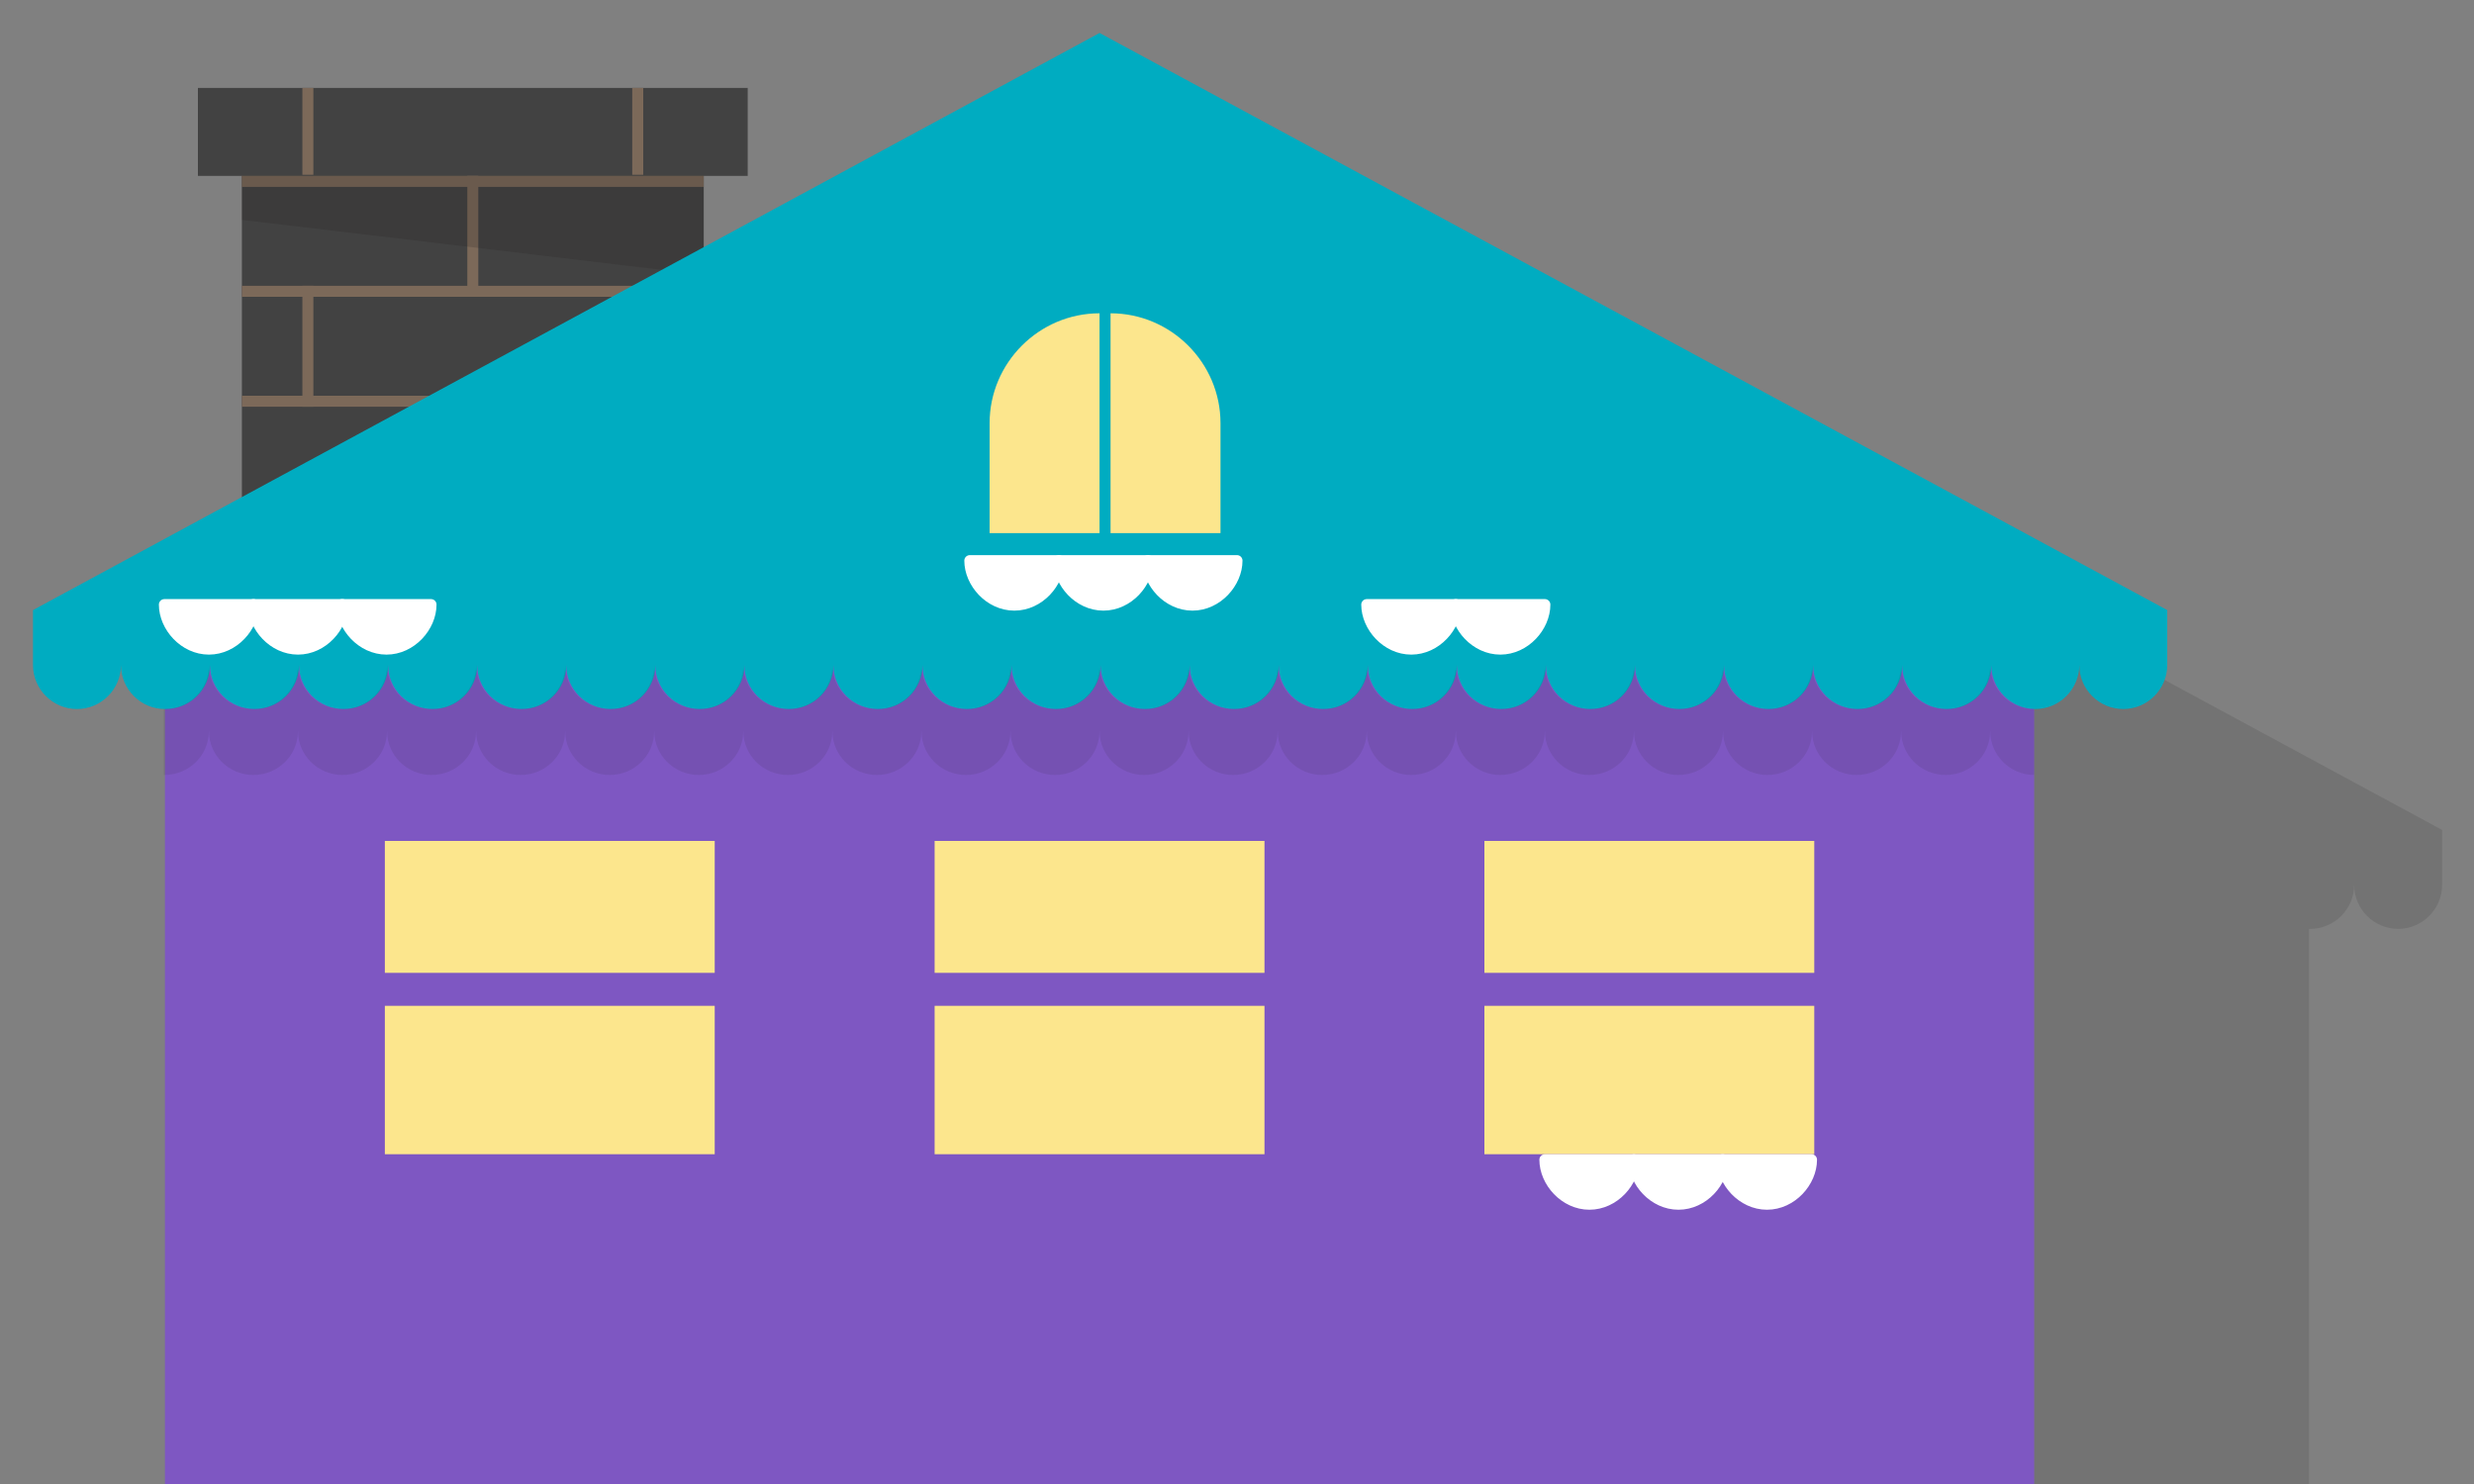 <?xml version="1.0" encoding="utf-8"?>
<!-- Generator: Adobe Illustrator 21.0.0, SVG Export Plug-In . SVG Version: 6.00 Build 0)  -->
<svg version="1.1" id="Layer_1" xmlns="http://www.w3.org/2000/svg" xmlns:xlink="http://www.w3.org/1999/xlink" x="0px" y="0px"
	 viewBox="0 0 450 270" style="enable-background:new 0 0 450 270;" xml:space="preserve">
<rect x="0" y="0" width="450" height="270" fill="#808080" stroke="none"/>
<style type="text/css">
	.st0{fill:#424242;}
	.st1{fill:#7C6959;}
	.st2{opacity:0.2;fill:#231F20;enable-background:new    ;}
	.st3{opacity:0.1;enable-background:new    ;}
	.st4{fill:#7E57C2;}
	.st5{fill:#00ACC1;}
	.st6{fill:#FCE68D;}
	.st7{opacity:0.1;fill:#231F20;enable-background:new    ;}
	.st8{fill:#FFFFFF;stroke:#FFFFFF;stroke-width:2;stroke-linejoin:round;stroke-miterlimit:10;}
</style>
<symbol  id="mc-chimney-big" viewBox="-50 -58 100 116">
	<g>
		<polygon class="st0" points="50,58 -50,58 -50,42 -42,42 -42,-58 42,-58 42,42 50,42 		"/>
	</g>
	<polygon class="st1" points="42,40 -42,40 -42,42 42,42 	"/>
	<polygon class="st1" points="1,42 1,20 -1,20 -1,42 	"/>
	<polygon class="st1" points="1,2 1,-20 -1,-20 -1,2 	"/>
	<polygon class="st1" points="1,-38 1,-58 -1,-58 -1,-38 	"/>
	<polygon class="st1" points="31,-18 31,-40 29,-40 29,-18 	"/>
	<polygon class="st1" points="-29,-18 -29,-40 -31,-40 -31,-18 	"/>
	<polygon class="st1" points="42,20 -42,20 -42,22 42,22 	"/>
	<polygon class="st1" points="42,0 -42,0 -42,2 42,2 	"/>
	<polygon class="st1" points="42,-20 -42,-20 -42,-18 42,-18 	"/>
	<polygon class="st1" points="42,-40 -42,-40 -42,-38 42,-38 	"/>
	<polygon class="st2" points="42,24 -42,34 -42,42 42,42 	"/>
	<polygon class="st1" points="31,22 31,0 29,0 29,22 	"/>
	<polygon class="st1" points="-29,22 -29,0 -31,0 -31,22 	"/>
	<polygon class="st1" points="31,58 31,42.2 29,42.2 29,58 	"/>
	<polygon class="st1" points="-29,58 -29,42.2 -31,42.2 -31,58 	"/>
</symbol>
<path class="st3" d="M250,46l-72,39V74v-2h8V56h-19h-2h-58h-2H86v16h8v2v6v12v2v18v2v16.4L56,151v10c0,4.4,3.6,8,8,8s8-3.6,8-8
	c0,4.4,3.6,8,8,8c0,0,0,0-0.1,0h-0.1v12h0.1H80v89h340v-89v-12l0,0c0.1,0,0.1,0,0.2,0c4.4,0,8-3.6,8-8c0,4.4,3.6,8,8,8s8-3.6,8-8
	v-10L250,46z"/>
<g>
	
		<use xlink:href="#mc-chimney-big"  width="100" height="116" x="-50" y="-58" transform="matrix(1 0 0 -1 86 73.999)" style="overflow:visible;"/>
	<rect x="30" y="111" class="st4" width="340" height="159"/>
	<path class="st5" d="M200,6L6,111v10c0,4.4,3.6,8,8,8s8-3.6,8-8c0,4.4,3.6,8,8,8l0,0h0.1c4.5,0,8.1-3.6,8.1-8c0,4.4,3.6,8,8.1,8
		s8.1-3.6,8.1-8c0,4.4,3.6,8,8.1,8s8.1-3.6,8.1-8c0,4.4,3.6,8,8.1,8s8.1-3.6,8.1-8c0,4.4,3.6,8,8.1,8s8.1-3.6,8.1-8
		c0,4.4,3.6,8,8.1,8s8.1-3.6,8.1-8c0,4.4,3.6,8,8.1,8s8.1-3.6,8.1-8c0,4.4,3.6,8,8.1,8s8.1-3.6,8.1-8c0,4.4,3.6,8,8.1,8
		s8.1-3.6,8.1-8c0,4.4,3.6,8,8.1,8s8.1-3.6,8.1-8c0,4.4,3.6,8,8.1,8s8.1-3.6,8.1-8c0,4.4,3.6,8,8.1,8s8.1-3.6,8.1-8
		c0,4.4,3.6,8,8.1,8s8.1-3.6,8.1-8c0,4.4,3.6,8,8.1,8s8.1-3.6,8.1-8c0,4.4,3.6,8,8.1,8s8.1-3.6,8.1-8c0,4.4,3.6,8,8.1,8
		s8.1-3.6,8.1-8c0,4.4,3.6,8,8.1,8s8.1-3.6,8.1-8c0,4.4,3.6,8,8.1,8s8.1-3.6,8.1-8c0,4.4,3.6,8,8.1,8s8.1-3.6,8.1-8
		c0,4.4,3.6,8,8.1,8s8.1-3.6,8.1-8c0,4.4,3.6,8,8.1,8s8.1-3.6,8.1-8c0,4.4,3.6,8,8,8s8-3.6,8-8c0,4.4,3.6,8,8,8s8-3.6,8-8v-10L200,6
		z"/>
	<rect x="170" y="153" class="st6" width="60" height="24"/>
	<rect x="70" y="153" class="st6" width="60" height="24"/>
	<rect x="270" y="153" class="st6" width="60" height="24"/>
	<rect x="170" y="183" class="st6" width="60" height="27"/>
	<rect x="70" y="183" class="st6" width="60" height="27"/>
	<rect x="270" y="183" class="st6" width="60" height="27"/>
	<path class="st6" d="M200,57c-11,0-20,9-20,20v20h20V57z"/>
	<path class="st6" d="M202,57c11,0,20,9,20,20v20h-20V57z"/>
	<path class="st7" d="M362,121c0,4.4-3.6,8-8.1,8s-8.1-3.6-8.1-8c0,4.4-3.6,8-8.1,8s-8.1-3.6-8.1-8c0,4.4-3.6,8-8.1,8
		s-8.1-3.6-8.1-8c0,4.4-3.6,8-8.1,8s-8.1-3.6-8.1-8c0,4.4-3.6,8-8.1,8s-8.1-3.6-8.1-8c0,4.4-3.6,8-8.1,8s-8.1-3.6-8.1-8
		c0,4.4-3.6,8-8.1,8s-8.1-3.6-8.1-8c0,4.4-3.6,8-8.1,8s-8.1-3.6-8.1-8c0,4.4-3.6,8-8.1,8s-8.1-3.6-8.1-8c0,4.4-3.6,8-8.1,8
		s-8.1-3.6-8.1-8c0,4.4-3.6,8-8.1,8s-8.1-3.6-8.1-8c0,4.4-3.6,8-8.1,8s-8.1-3.6-8.1-8c0,4.4-3.6,8-8.1,8s-8.1-3.6-8.1-8
		c0,4.4-3.6,8-8.1,8s-8.1-3.6-8.1-8c0,4.4-3.6,8-8.1,8s-8.1-3.6-8.1-8c0,4.4-3.6,8-8.1,8s-8.1-3.6-8.1-8c0,4.4-3.6,8-8.1,8
		s-8.1-3.6-8.1-8c0,4.4-3.6,8-8.1,8s-8.1-3.6-8.1-8c0,4.4-3.6,8-8.1,8s-8.1-3.6-8.1-8c0,4.4-3.6,8-8.1,8s-8.1-3.6-8.1-8
		c0,4.4-3.6,8-8.1,8h-0.1v12h0.1c4.5,0,8.1-3.6,8.1-8c0,4.4,3.6,8,8.1,8s8.1-3.6,8.1-8c0,4.4,3.6,8,8.1,8s8.1-3.6,8.1-8
		c0,4.4,3.6,8,8.1,8s8.1-3.6,8.1-8c0,4.4,3.6,8,8.1,8s8.1-3.6,8.1-8c0,4.4,3.6,8,8.1,8s8.1-3.6,8.1-8c0,4.4,3.6,8,8.1,8
		c4.5,0,8.1-3.6,8.1-8c0,4.4,3.6,8,8.1,8s8.1-3.6,8.1-8c0,4.4,3.6,8,8.1,8s8.1-3.6,8.1-8c0,4.4,3.6,8,8.1,8s8.1-3.6,8.1-8
		c0,4.4,3.6,8,8.1,8s8.1-3.6,8.1-8c0,4.4,3.6,8,8.1,8s8.1-3.6,8.1-8c0,4.4,3.6,8,8.1,8s8.1-3.6,8.1-8c0,4.4,3.6,8,8.1,8
		s8.1-3.6,8.1-8c0,4.4,3.6,8,8.1,8s8.1-3.6,8.1-8c0,4.4,3.6,8,8.1,8s8.1-3.6,8.1-8c0,4.4,3.6,8,8.1,8s8.1-3.6,8.1-8
		c0,4.4,3.6,8,8.1,8s8.1-3.6,8.1-8c0,4.4,3.6,8,8.1,8s8.1-3.6,8.1-8c0,4.4,3.6,8,8.1,8s8.1-3.6,8.1-8c0,4.4,3.6,8,8.1,8
		s8.1-3.6,8.1-8c0,4.4,3.6,8,8,8v-12C365.6,129,362,125.4,362,121z"/>
	<g>
		<path class="st8" d="M46.1,110c0,4-3.6,8.1-8.1,8.1s-8.1-4.1-8.1-8.1H46.1z"/>
		<path class="st8" d="M62.3,110c0,4-3.6,8.1-8.1,8.1s-8.1-4.1-8.1-8.1H62.3z"/>
		<path class="st8" d="M78.4,110c0,4-3.6,8.1-8.1,8.1s-8.1-4.1-8.1-8.1H78.4z"/>
	</g>
	<g>
		<path class="st8" d="M264.8,110c0,4-3.6,8.1-8.1,8.1s-8.1-4.1-8.1-8.1H264.8z"/>
		<path class="st8" d="M281,110c0,4-3.6,8.1-8.1,8.1s-8.1-4.1-8.1-8.1H281z"/>
	</g>
	<g>
		<path class="st8" d="M297.2,211c0,4-3.6,8.1-8.1,8.1S281,215,281,211H297.2z"/>
		<path class="st8" d="M313.4,211c0,4-3.6,8.1-8.1,8.1s-8.1-4.1-8.1-8.1H313.4z"/>
		<path class="st8" d="M329.5,211c0,4-3.6,8.1-8.1,8.1s-8.1-4.1-8.1-8.1H329.5z"/>
	</g>
	<g>
		<path class="st8" d="M192.6,102c0,4-3.6,8.1-8.1,8.1s-8.1-4.1-8.1-8.1H192.6z"/>
		<path class="st8" d="M208.8,102c0,4-3.6,8.1-8.1,8.1s-8.1-4.1-8.1-8.1H208.8z"/>
		<path class="st8" d="M225,102c0,4-3.6,8.1-8.1,8.1s-8.1-4.1-8.1-8.1H225z"/>
	</g>
</g>
</svg>
